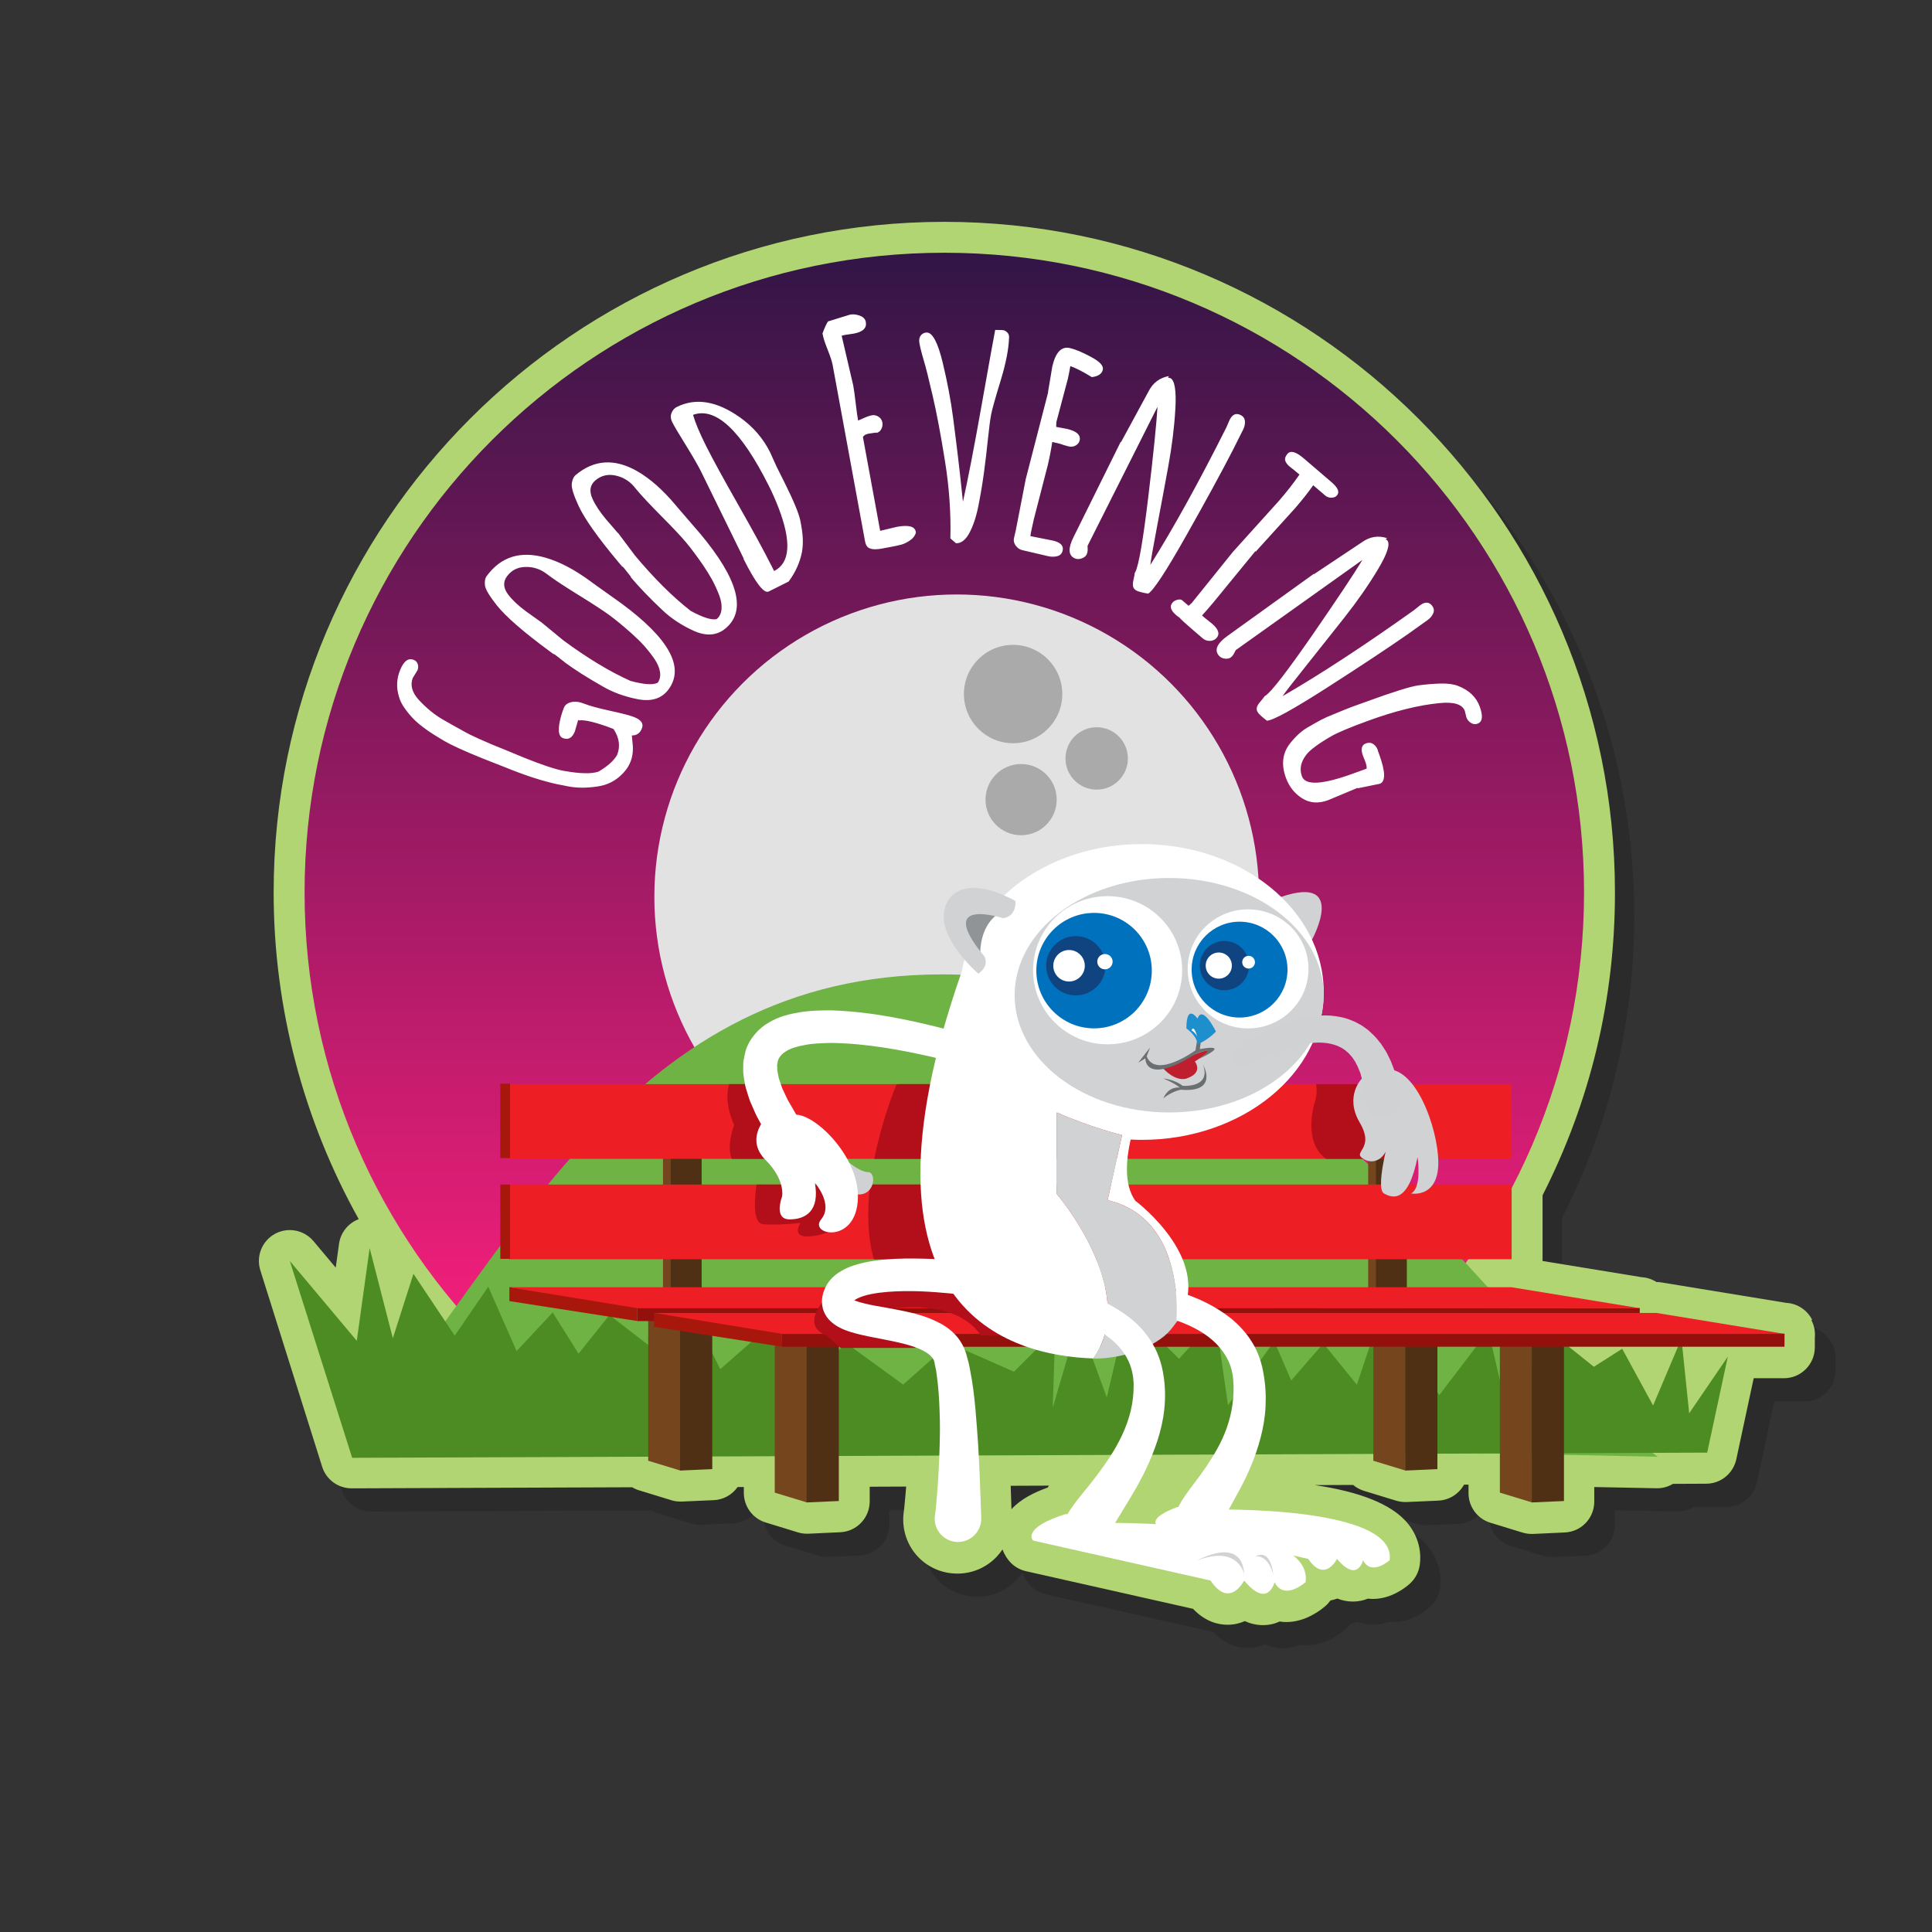 <svg xmlns="http://www.w3.org/2000/svg" width="250" height="250" viewBox="0 0 250 250"><rect x="0" y="0" width="250" height="250" fill="#333333" stroke="none"/><path opacity=".15" d="M236.983 173.766c-.63-1.23-1.877-2.092-3.335-2.174l-16.16-2.646c-.213-.035-.427-.053-.642-.053-.56-.36-1.216-.584-1.92-.625l-12.824-2.098c.004-.074.006-.15.006-.225v-8.277c6.217-12.234 9.367-25.41 9.367-39.18 0-47.852-38.93-86.782-86.782-86.782S37.91 70.636 37.91 118.488c0 14.872 3.84 29.428 11.008 42.27-1.34.506-2.342 1.71-2.547 3.193l-.42 3.08-2.88-3.43c-.78-.93-1.91-1.43-3.06-1.43-.65 0-1.31.16-1.92.49-1.67.92-2.46 2.89-1.89 4.71l8 25.42c.53 1.67 2.07 2.8 3.82 2.8l36.31-.14c.28.17.58.31.9.4l4.02 1.23c.42.15.87.22 1.31.22h.19l4.13-.18c1.29-.05 2.41-.72 3.1-1.7h.81v.76c0 1.76 1.15 3.32 2.83 3.83l4.02 1.23c.42.15.87.22 1.31.22h.19l4.12-.19c2.14-.09 3.82-1.85 3.82-3.99v-1.9l4.72-.02c-.03.4-.06.76-.09 1.07-.06.74-.11 1.32-.16 1.72l-.08.71c-.03.32-.04.64-.03.97.12 3.81 3.2 6.79 7.01 6.79h.22c1.87-.06 3.61-.84 4.89-2.2.28-.29.53-.6.74-.93.26.71.66 1.31 1.09 1.74.54.54 1.21.91 1.96 1.08l21.62 4.87c1.6 1.67 3.26 2.06 4.47 2.06.82 0 1.57-.17 2.24-.47.69.31 1.48.52 2.34.52.81 0 1.53-.17 2.18-.47.29.05.59.07.89.07 2.52 0 4.54-1.62 5.09-2.12.23-.2.43-.43.6-.67.31-.06.61-.15.9-.25.6.24 1.27.39 2.01.39.72 0 1.37-.14 1.95-.38.22.03.44.04.67.04 2.36 0 4.23-1.5 4.74-1.96.71-.64 1.17-1.5 1.3-2.45.27-1.99-.33-3.94-1.68-5.51-2.02-2.33-6.01-3.94-11.91-4.81l4.97-.02c.4.34.87.6 1.4.76l4.01 1.23c.42.14.87.22 1.31.22h.19l4.13-.18c1.44-.07 2.67-.89 3.32-2.07h.58v1.11c0 1.76 1.15 3.31 2.83 3.82l4.02 1.23c.42.14.87.22 1.31.22h.19l4.13-.19c2.14-.09 3.82-1.85 3.82-3.99v-1.89l8.13.16c.74 0 1.44-.2 2.05-.57l4.29-.02c1.88 0 3.5-1.32 3.9-3.16l2.25-10.49h3.92c2.2 0 3.99-1.78 4-3.98l.01-1.27.01-.11c.05-.76-.12-1.5-.45-2.14zm-103.6 24.52l-.052-1.606-.05-1.42 4.96-.02-.18.252c-1.72.62-3.48 1.477-4.67 2.793z"/><path fill="#B2D573" d="M234.483 170.766c-.63-1.23-1.877-2.092-3.335-2.174l-16.16-2.646c-.213-.035-.427-.053-.642-.053-.56-.36-1.216-.584-1.92-.625l-12.824-2.098c.004-.074.006-.15.006-.225v-8.277c6.217-12.234 9.367-25.41 9.367-39.18 0-47.852-38.93-86.782-86.782-86.782S35.41 67.636 35.41 115.488c0 14.872 3.84 29.428 11.01 42.27-1.34.506-2.343 1.71-2.55 3.193l-.427 3.08-2.878-3.43c-.782-.93-1.915-1.43-3.067-1.43-.654 0-1.314.16-1.92.49-1.673.92-2.466 2.89-1.893 4.71l8 25.42c.524 1.67 2.07 2.8 3.815 2.8l36.308-.14c.278.17.58.31.9.4l4.015 1.23c.42.15.864.22 1.313.22h.186l4.125-.18c1.288-.05 2.412-.72 3.1-1.7h.805v.76c0 1.76 1.15 3.32 2.833 3.83l4.015 1.23c.42.15.864.22 1.313.22h.186l4.12-.19c2.13-.09 3.82-1.85 3.82-3.99v-1.9l4.72-.02c-.03.4-.06.76-.09 1.07-.06.74-.12 1.32-.16 1.72l-.09.71c-.04.32-.05.64-.04.97.12 3.81 3.19 6.79 7 6.79h.22c1.87-.06 3.61-.84 4.89-2.2.27-.29.52-.6.74-.93.25.71.65 1.31 1.08 1.74.53.54 1.21.91 1.95 1.08l21.62 4.87c1.59 1.67 3.25 2.06 4.46 2.06.82 0 1.57-.17 2.24-.47.69.31 1.47.52 2.34.52.81 0 1.53-.17 2.17-.47.29.05.58.07.88.07 2.52 0 4.54-1.62 5.09-2.12.23-.2.43-.43.6-.67.31-.06.61-.15.9-.25.59.24 1.26.39 2 .39.72 0 1.37-.14 1.95-.38.22.03.44.04.67.04 2.36 0 4.23-1.5 4.74-1.96.71-.64 1.17-1.5 1.3-2.45.27-1.99-.33-3.94-1.68-5.51-2.02-2.33-6.01-3.94-11.91-4.81l4.97-.02c.4.34.87.6 1.39.76l4.02 1.23c.42.14.86.22 1.31.22h.19l4.12-.18c1.44-.07 2.67-.89 3.32-2.07h.58v1.11c0 1.76 1.15 3.31 2.83 3.82l4.01 1.23c.42.14.86.22 1.31.22h.18l4.12-.19c2.14-.09 3.82-1.85 3.82-3.99v-1.89l8.13.16c.74 0 1.44-.2 2.05-.57l4.3-.02c1.88 0 3.5-1.32 3.9-3.16l2.25-10.49h3.91c2.2 0 3.99-1.78 4-3.98v-1.27l.01-.11c.05-.76-.11-1.5-.45-2.14zm-103.6 24.52l-.052-1.606-.05-1.42 4.96-.02-.18.252c-1.72.62-3.48 1.477-4.67 2.793z"/><linearGradient id="a" gradientUnits="userSpaceOnUse" x1="122.193" y1="16.127" x2="122.193" y2="200.079"><stop offset="0" stop-color="#1B1440"/><stop offset=".819" stop-color="#ED1E79"/></linearGradient><path fill="url(#a)" d="M64.332 174.666h115.723c15.37-15.03 24.92-35.982 24.92-59.178 0-45.72-37.062-82.782-82.78-82.782-45.72 0-82.783 37.063-82.783 82.782 0 23.196 9.55 44.15 24.92 59.178z"/><circle fill="#E2E2E2" cx="123.797" cy="116.049" r="39.125"/><circle fill="#AAA" cx="131.095" cy="89.809" r="6.365"/><circle fill="#AAA" cx="132.13" cy="103.472" r="4.606"/><circle fill="#AAA" cx="141.911" cy="98.142" r="4.037"/><path fill="#6FB344" d="M46.833 185.166c19.94-23.867 34.775-59.08 75.058-59.08 47.14 0 70.26 45.8 92.61 62.414"/><path fill="#75451D" d="M85.792 144.79h4v23.376h-4z"/><path fill="#4F3014" d="M86.792 144.79h4v23.376h-4z"/><path fill="#75451D" d="M177.042 144.79h4v23.376h-4z"/><path fill="#4F3014" d="M178.042 144.79h4v23.376h-4z"/><path fill="#ED1F24" d="M65.897 140.285h129.71v9.668H65.897z"/><path fill="#4C8C22" d="M37.5 163.166l8.667 10.334 1.666-12 3 11.666 2.668-8.334 5.34 8 4.34-6.332 3.67 8.332 4.67-5 3.34 5.334 4-5 7.34 5.666 5-2.666 2 4 5.33-4.666 6 5.666 5-4.334 7.34 5.334 6-5.334 8.34 3.668 5.34-5.334-.33 10 3.33-11.334 3.67 10 2.72-11.568 6.62 6.568 4.74-5.207 1.6 11.207 5.99-8.275 2.19 5.074 4.16-4.79 4.34 5.34 3-9 7.67 10.34 6.34-8.33 2.33 10 6.33-9.33 5 4 3.66-2.33 4 7.34 3.67-8.66 1 9.67 5-7.33-2.67 12.42-175.34.67"/><path fill="#B20F1B" d="M95 145.584s-1.05 2.656-.302 4.37h8.565l.07-.038-5.104-9.63h-3.88c-.37 1.267-.35 2.997.65 5.298z"/><path fill="#75451D" d="M88.042 190.29l-4.166-1.27v-19.727h4.166"/><path fill="#4F3014" d="M92.167 190.104L88 190.29v-20.997h4.167"/><path fill="#75451D" d="M104.417 194.416l-4.166-1.27v-19.728h4.17"/><path fill="#4F3014" d="M108.542 194.23l-4.166.186v-20.998h4.166"/><path fill="#B20F1B" d="M170.167 142.5c-.66 2.148-.99 5.768 1.44 7.453h8.845c.744-.162 1.215-.287 1.215-.287l-4.112-9.38h-7.253c.107.638.115 1.402-.135 2.214z"/><path fill="#75451D" d="M181.875 190.29l-4.167-1.27v-19.727h4.167"/><path fill="#4F3014" d="M186 190.104l-4.167.187V169.3H186"/><path fill="#75451D" d="M198.25 194.416l-4.167-1.27v-19.728h4.167"/><path fill="#4F3014" d="M202.375 194.23l-4.167.186v-20.998h4.167"/><path fill="#ED1F24" d="M65.897 153.277h129.71v9.668H65.897z"/><path fill="#A8170C" d="M82.455 170.94l-16.542-2.577v-1.812l16.542 2.58"/><path fill="#93100C" d="M212.18 170.94l-129.728.01v-1.85l129.736.162"/><path fill="#ED1F24" d="M212.227 169.29H82.515l-16.618-2.72h129.71"/><path fill="#B20F1B" d="M101.667 153.334l-.312-.057H97.9c-.22 1.447-.61 5.006.85 5.14 1.833.167 4.833-.167 4.833-.167s-1.166 1.75.834 1.75 6.083-1.25 5.916-5c-.03-.664-.183-1.23-.408-1.723h-8.17l-.088.057zm24.28-3.38l1.17-9.67h-10.815l-.3.05s-1.798 4.24-2.872 9.62h12.817zm-.4 3.323h-12.95c-.393 3.246-.383 6.656.482 9.668h11.29l1.17-9.668z"/><path fill="#A8170C" d="M101.187 174.266l-16.54-2.578v-1.813l16.54 2.578"/><path fill="#93100C" d="M230.91 174.266l-129.727.007v-1.85l129.737.16"/><path fill="#ED1F24" d="M230.958 172.613H101.246l-16.616-2.72h129.71"/><path fill="#B20F1B" d="M112.542 169.854s10.438-2.813 14.375 2.938l4.375.125-6.5-7.375s-18.75-.375-16.375 2.875 4.125 1.437 4.125 1.437z"/><path fill="#B20F1B" d="M106.917 167.916s-3.5 3.5 0 4.875l1.875 1.63h9.75l-6.625-5.5-5-1z"/><path fill="#FFF" d="M157.016 195.346c.085-.094.16-.195.24-.293-2.425.475-4.872-.06-4.872-.06-3.803 1.415-2.743 2.3-2.743 2.3l19.65 4.426c2.13 3.18 3.72 0 3.72 0 2.66 3.18 3.37.17 3.37.17 1.06 2.12 3.44 0 3.44 0 .96-7.08-22.78-6.55-22.78-6.55z"/><path fill="#FFF" d="M146.547 165.908l.507.06c.31.046.764.116 1.342.204 1.143.19 2.75.547 4.653 1.16 1.89.625 4.09 1.578 6.2 3.238 1.04.84 2.03 1.895 2.8 3.162.78 1.26 1.26 2.742 1.48 4.21.1.548.2 1.386.23 2.052.04.693.03 1.39 0 2.076-.07 1.377-.31 2.717-.64 3.973-.66 2.52-1.64 4.707-2.57 6.457-.93 1.75-1.73 3.13-2.15 3.977-.22.424-.32.713-.34.83-.03.133 0 .107-.01.123l-5.81-1.857c0 .02.11-.31.31-.707.2-.418.51-.885.85-1.39.69-1.02 1.67-2.187 2.65-3.636.97-1.447 2.02-3.143 2.7-5.094.34-.975.6-2 .74-3.06.07-.53.12-1.067.13-1.61.02-.57.01-.973-.05-1.654-.1-.992-.37-1.934-.85-2.773-.47-.85-1.11-1.61-1.86-2.26-1.5-1.31-3.37-2.1-4.99-2.65-1.64-.55-3.09-.78-4.09-.94-.5-.07-.9-.1-1.16-.12l-.38-.02.26-3.77z"/><path fill="#D0D2D3" d="M169.772 121.592s4.664-8.48-3.992-5.535c-8.657 2.945 3.992 5.535 3.992 5.535z"/><path fill="#FFF" d="M124.453 125.725c1.578-9.32 11.406-16.5 23.303-16.5 12.997 0 23.53 8.567 23.53 19.135 0 10.568-10.534 19.137-23.53 19.137-.488 0-.97-.016-1.453-.04-.52 2.27-.956 5.794.617 7.927 0 0 10.794 8.07 5.288 15.738.007-.057 1.417-13.436-8.883-15.82l1.87-8.426s-3.894-.916-8.44-2.924v10.557s10.868 12.68 4.715 21.27c-10.762-.33-32.418-6.09-17.017-50.07z"/><path fill="#D0D2D3" d="M136.756 154.508V143.95c4.546 2.01 8.438 2.925 8.438 2.925l-1.87 8.426c10.3 2.39 8.89 15.77 8.884 15.82-1.074 1.5-1.615 2.01-4.135 3.41 0 0-3.396 1.36-6.604 1.26 6.15-8.59-4.72-21.28-4.72-21.28z"/><ellipse fill="#D0D2D3" cx="151.291" cy="128.781" rx="19.996" ry="15.17"/><ellipse fill="#FFF" cx="161.503" cy="125.373" rx="7.816" ry="7.705"/><ellipse fill="#FFF" cx="143.325" cy="125.548" rx="9.648" ry="9.585"/><path fill="#6C6F71" d="M150.537 142.143s.512-1.545 2.102-1.414c0 0-.43-.47-2.11-1.18 0 0 1.48.14 2.5.95 0 0 3.73.34 2.65-2.73 0 0 2.09 3.66-2.88 3.24 0 0-1.23.23-2.28 1.13z"/><path fill="#BE1E2D" d="M154.61 137.354s1.194 1.447-1.09 2.207c0 0-1.297.54-3.076-1.38 0 0 9.907-4.49 4.166-.82z"/><path fill="#6C6F71" d="M154.958 134.27l-.26 1.64s-5.12 3.747-6.322.782l.447-1.148-1.537 1.97.922-.57s-.14 3.638 6.544-.583c0 0 3.077-1.23.364.67 0 0 4.506-2.04.14-1.28l.172-1.26-.47-.21z"/><path fill="#1D8FCD" d="M157.338 133.475s-1.738-3.54-2.38-1.67c0 0-1.438-2.104-1.438 1.273 0 0 1.362.93 1.438 2.055 0 0 1.408-.567 2.38-1.658z"/><path fill="#FFF" d="M154.958 134.27s-.088-.477-.763-.953c0 0 .25-.917.763.953z"/><circle fill="#0071BC" cx="141.572" cy="125.599" r="7.471"/><path fill="#0F4481" d="M142.11 127.48c1.387-1.605 1.213-4.025-.39-5.413-1.603-1.385-4.024-1.212-5.413.392-1.385 1.6-1.21 4.02.39 5.41 1.604 1.38 4.027 1.21 5.412-.39z"/><path fill="#FFF" d="M139.875 126.303c.738-.852.644-2.14-.208-2.875-.85-.736-2.138-.646-2.875.207s-.643 2.14.208 2.877c.853.736 2.138.642 2.875-.21z"/><circle fill="#FFF" cx="142.979" cy="124.441" r=".993"/><circle fill="#0071BC" cx="160.399" cy="125.468" r="6.202"/><path fill="#0F4481" d="M160.846 127.03c1.15-1.333 1.006-3.342-.323-4.494-1.33-1.15-3.342-1.006-4.495.325-1.15 1.33-1.005 3.35.326 4.5 1.328 1.15 3.34 1.01 4.492-.32z"/><path fill="#FFF" d="M158.99 126.053c.612-.708.535-1.775-.173-2.387-.705-.61-1.774-.536-2.387.172-.61.708-.534 1.776.173 2.39.707.608 1.775.532 2.386-.175z"/><circle fill="#FFF" cx="161.567" cy="124.507" r=".825"/><path fill="#A8170C" d="M64.74 153.277H66v9.617h-1.26zm0-13.043H66v9.62h-1.26z"/><path fill="#919496" d="M126.854 123.73s-.375-4.5 3.25-6c0 0-4.938-1.814-5.75-.69s-1.25 4.002 2.5 6.69z"/><path fill="#D0D1D2" d="M108.458 149.238s2.498 2.432 3.85 2.432.81 4.186-2.702 2.498"/><path fill="#FFF" d="M98.913 144.893s-2.447 2.61.164 5.223c2.61 2.61 2.12 4.732 2.12 4.732s-1.142 2.938.98 2.938 3.918-1.14 3.265-4.732c0 0 2.448 2.773.815 4.732-1.63 1.957 4.243 3.264 4.733-2.285.49-5.54-5.386-11.26-7.997-11.26"/><path fill="#D0D2D3" d="M131.397 116.58s.23 1.967-1.6 2.24c0 0-8.954-2.924-2.42 4.935 0 0 .73 1.188-.777 2.238 0 0-6.03-5.16-4.11-9.09 0-.002 1.46-4.297 8.907-.322z"/><path fill="#FFF" d="M128.07 168.05l-.622-.104-1.818-.27c-1.573-.204-3.838-.468-6.527-.58-1.34-.046-2.793-.044-4.268.073-.734.06-1.48.15-2.182.3-.695.14-1.377.36-1.822.61-.22.12-.36.25-.41.32-.03.02-.04.07-.03.05l-.06.15c.01 0 .02-.02.02-.03l.01-.03c.01-.04 0-.17-.04-.28-.04-.12-.1-.18-.1-.18s.23.15.53.26c.61.23 1.46.42 2.32.59.91.16 1.82.33 2.73.49 1.88.38 3.87.74 5.92 1.85 1.01.55 2.09 1.41 2.78 2.67.17.31.32.63.43.96l.08.25.07.25.09.32c.12.42.23.84.32 1.35.39 1.95.58 3.61.73 5.28.14 1.64.26 3.18.35 4.6.17 2.84.25 5.2.31 6.86l.09 2.62c.05 1.66-1.25 3.05-2.92 3.1-1.66.05-3.05-1.26-3.1-2.92 0-.14 0-.28.02-.42l.01-.05.08-.64c.05-.43.11-1.05.17-1.85.14-1.6.29-3.89.36-6.63.04-1.37.06-2.85-.01-4.4-.04-1.53-.16-3.23-.37-4.71-.03-.35-.12-.79-.22-1.23l-.06-.33-.02-.08-.01-.04c.01.03-.02-.1.02.06v-.01l-.02-.07c-.02-.1-.06-.18-.1-.27-.17-.33-.53-.7-1.11-1.03-1.16-.68-2.88-1.1-4.63-1.45l-2.74-.54c-.95-.21-1.91-.4-3.02-.83-.54-.23-1.15-.5-1.82-1.11-.33-.31-.67-.74-.88-1.28-.22-.54-.27-1.13-.23-1.61.03-.26.07-.44.13-.69l.11-.35.06-.15c.18-.44.38-.79.63-1.11.5-.64 1.07-1.05 1.6-1.35 1.08-.61 2.07-.87 3.01-1.08.94-.2 1.83-.31 2.69-.38 1.71-.15 3.28-.14 4.73-.11 2.89.07 5.25.3 6.91.48l1.93.22.7.1c1.18.16 2.01 1.25 1.85 2.43-.16 1.18-1.25 2.01-2.43 1.85l-.06-.01-.05-.01zm14.23 29.02c.058-.064.106-.13.163-.195-2.133.232-2.88-.707-4.546-.96-5.833 1.835-4.242 3.43-4.242 3.43l22.975 5.177c2.482 3.727 4.342 0 4.342 0 3.1 3.727 3.936.207 3.936.207 1.238 2.48 4.018 0 4.018 0 1.116-8.28-26.646-7.66-26.646-7.66z"/><path fill="#D0D2D3" d="M160.997 203.69s-.783-3.825-6.084-1.757c0 .003 5.772-3.312 6.084 1.758zm3.76 0s-.283-3.382-2.313-2.274c0 0 1.522-.414 2.313 2.275z"/><path fill="#FFF" d="M133.547 165.908s.185.02.53.063c.33.05.803.12 1.4.22 1.196.2 2.875.58 4.864 1.24 1 .34 2.06.77 3.15 1.35 1.09.59 2.22 1.3 3.28 2.23 1.07.93 2.03 2.13 2.73 3.53.35.7.61 1.44.81 2.2.08.39.18.75.23 1.17.05.33.11.61.14 1.03.15 1.57.07 3-.16 4.45-.24 1.43-.63 2.78-1.1 4.03-.92 2.52-2.11 4.67-3.16 6.41-1.05 1.74-1.93 3.14-2.41 4-.24.43-.36.74-.38.84-.02.08-.01.07 0 .08h.01l-5.81-1.85.09-.22c.06-.15.16-.37.27-.57.24-.45.56-.92.94-1.44.76-1.04 1.83-2.25 2.95-3.74 1.12-1.49 2.35-3.23 3.28-5.23.46-.99.85-2.05 1.11-3.13.26-1.06.39-2.24.38-3.27.02-.22-.02-.59-.05-.9 0-.22-.08-.49-.11-.74-.11-.5-.25-.98-.46-1.44-.41-.91-1.01-1.74-1.75-2.44-1.48-1.43-3.41-2.3-5.1-2.89-1.7-.6-3.22-.85-4.27-1-.52-.08-.94-.11-1.21-.13-.26-.02-.4-.02-.4-.02l.26-3.77z"/><path fill="#D0D2D3" d="M176.31 139.47s-2.416 2.29-.363 5.79c2.053 3.502-1.086 3.742.483 4.707 1.57.967 3.138-.48 3.138-2.05 0 0-1.568 5.913-.483 6.517 1.087.604 3.14 1.328 4.347-4.707 0 0 .603 3.982-.846 4.707 0 0 3.138.604 3.5-3.258.36-3.863-2.414-12.674-6.396-12.795"/><path fill="#FFF" d="M126.103 138.21l-1.565-.448c-1.008-.275-2.458-.656-4.208-1.055-3.484-.785-8.237-1.71-12.82-1.752-1.123.027-2.26.055-3.27.252-1.004.176-1.963.443-2.558.846-.62.395-.882.783-1.038 1.252-.014.14-.036.27-.07.402-.043.123.01.314 0 .46-.025.298.06.655.133.993.036.328.175.676.29 1.004.114.326.196.635.356.934.295.594.487 1.115.76 1.54l.77 1.337.078.137c.64 1.102.26 2.506-.84 3.137-1.1.63-2.5.25-3.13-.85l-.02-.04-.87-1.59c-.29-.49-.56-1.19-.9-1.94-.18-.37-.31-.82-.46-1.29-.15-.47-.31-.94-.39-1.53-.1-.56-.21-1.14-.18-1.84.02-.35-.02-.66.06-1.04.07-.37.15-.74.24-1.12.46-1.55 1.68-2.96 3.04-3.71 1.36-.81 2.75-1.11 4.1-1.33 1.36-.22 2.67-.23 3.99-.23 5.19.17 10.06 1.26 13.68 2.15 1.81.45 3.3.88 4.35 1.19l1.65.51c.99.31 1.55 1.36 1.24 2.35-.3.98-1.33 1.53-2.31 1.25l-.06-.02z"/><path fill="#D0D1D2" d="M159.954 135.89l.242-.177.67-.465c.582-.387 1.416-.922 2.475-1.484 1.07-.56 2.34-1.172 3.82-1.643 1.48-.47 3.18-.83 5.02-.7.92.08 1.87.25 2.76.64.46.16.87.43 1.29.65.38.29.8.53 1.11.86.34.31.67.63.93.97l.41.5.34.51c.23.34.43.67.58 1 .15.33.34.65.45.96.51 1.23.78 2.27.94 2.99l.24 1.14c.27 1.24-.53 2.47-1.77 2.73-1.24.27-2.47-.53-2.73-1.77l-.03-.19-.01-.14-.11-.92c-.07-.58-.22-1.4-.5-2.31-.05-.24-.17-.44-.25-.67-.08-.24-.19-.46-.31-.68l-.18-.34-.21-.31c-.13-.22-.3-.4-.47-.59-.15-.21-.37-.33-.55-.52-.22-.13-.41-.31-.66-.41-.45-.26-1.01-.41-1.6-.52-1.18-.19-2.53-.06-3.79.23-1.26.28-2.44.72-3.43 1.14-.99.42-1.8.84-2.35 1.14l-.63.36-.21.13-.04.02c-.59.35-1.35.17-1.71-.42-.34-.55-.18-1.27.33-1.65z"/><path d="M74.82 93.146l-.437 1.51c-.34.845-.86 1.126-1.562.844-.6-.242-.67-1.198-.21-2.865.09-.328.21-.68.36-1.055.15-.374.48-.616.97-.728.5-.11 1.07-.035 1.71.226.65.26 1.75.56 3.31.9 1.57.34 2.6.612 3.11.816.91.364 1.24.852.99 1.462-.24.61-.67.913-1.27.91l-.03-.016c.01.17.04.497.09.983.11.914.02 1.74-.28 2.477-.21.532-.54 1.02-.97 1.464-.9.955-2.01 1.52-3.31 1.697-1.38.21-2.63.2-3.74-.01-1.11-.2-1.97-.39-2.59-.56-.63-.16-1.35-.37-2.14-.63-1-.33-2.19-.77-3.57-1.33l-2.75-1.08c-2.39-.96-4.07-1.73-5.05-2.3-.97-.57-1.76-1.07-2.36-1.51-.6-.43-1.11-.85-1.54-1.28-.42-.42-.81-.89-1.17-1.4-.37-.51-.63-1.03-.77-1.57-.35-1.16-.29-2.31.18-3.44s1.05-1.56 1.75-1.27c.27.11.44.29.52.55.08.26.07.52-.04.79l-.61 1c-.36.94-.09 1.89.81 2.87 1 1.06 2.01 1.89 3.05 2.49s1.88 1.07 2.53 1.42c.63.37 1.36.73 2.19 1.1 1.16.52 2.32 1.01 3.5 1.47l2.29.95c2.37.95 4.1 1.53 5.19 1.72 1.09.19 1.98.3 2.66.3.7.03 1.3-.04 1.81-.2 1.2-.71 2-1.43 2.41-2.16.44-1.1.29-2.22-.46-3.36-2.21-.85-3.7-1.22-4.48-1.11zm-1.79-7.49l-1.202-.938c-.104-.077-.17-.1-.192-.068l-.582-.43c-3.373-2.49-5.628-4.455-6.767-5.895-.965-1.214-1.477-2.077-1.535-2.59s.02-.916.237-1.21c1.84-2.492 4.36-3.282 7.57-2.37 1.85.524 3.83 1.566 5.94 3.13l.23.173 3.69 2.63c6.17 4.555 8.2 8.262 6.09 11.12-.88 1.185-2.2 1.607-3.97 1.27-1.7-.33-3.21-.877-4.52-1.64-2-1.13-3.67-2.192-5.01-3.183zm-2.996-5.15l2.854 2.35c3.11 2.297 6.01 4.05 8.696 5.255 1.746.47 2.917.55 3.514.24.286-.38.388-.85.306-1.4-.082-.54-.32-1.1-.714-1.68-.394-.57-.837-1.14-1.33-1.7-.492-.54-1.044-1.08-1.658-1.63-1.064-.94-2-1.72-2.807-2.31S76.8 78.19 75.03 77.1c-1.77-1.09-3.063-1.935-3.88-2.538l-.566-.417c-.8-.56-1.69-.82-2.666-.78-.977.04-1.747.443-2.312 1.208-.54.734-.487 1.526.163 2.378.54.71 1.32 1.44 2.34 2.19l1.92 1.37zm11.612-5.866l-.947-1.193c-.09-.1-.14-.137-.17-.112l-.47-.554c-2.69-3.21-4.42-5.65-5.19-7.32-.65-1.4-.95-2.36-.88-2.88.06-.51.23-.88.51-1.12 2.37-1.98 5.01-2.16 7.92-.51 1.67.95 3.35 2.43 5.04 4.45l.19.23 2.96 3.43c4.92 5.89 6.01 9.97 3.28 12.25-1.13.95-2.52 1.04-4.16.3-1.57-.72-2.91-1.61-4.01-2.66-1.67-1.57-3.04-3-4.11-4.28zm-1.694-5.71l2.218 2.957c2.48 2.967 4.883 5.354 7.208 7.16 1.586.863 2.706 1.218 3.357 1.064.37-.3.58-.73.628-1.28.05-.55-.05-1.15-.296-1.8s-.544-1.3-.892-1.96c-.35-.64-.757-1.3-1.223-1.98-.81-1.17-1.537-2.14-2.18-2.91s-1.696-1.89-3.16-3.36c-1.46-1.48-2.52-2.6-3.17-3.38l-.45-.54c-.647-.73-1.45-1.19-2.407-1.38-.958-.19-1.802.02-2.53.63-.7.59-.835 1.37-.405 2.35.36.82.947 1.71 1.757 2.68l1.545 1.79zm16.284 3.352L90.693 60.97c-.386-.77-1.043-1.906-1.974-3.413-.94-1.507-1.51-2.476-1.72-2.906-.22-.43-.25-.83-.11-1.2.15-.37.37-.63.67-.78 2.45-1.23 5.17-.79 8.15 1.31 1.71 1.2 3.02 2.71 3.94 4.54l.83 1.84.99 1.98c1.2 2.4 1.89 4.06 2.08 4.97.19.92.3 1.7.33 2.35s-.01 1.27-.12 1.85c-.28 1.34-.85 2.58-1.71 3.74l-2.58 1.29c-.61.3-1.69-1.1-3.26-4.22zm3.504.755l.43.855c2.07-1.04 2.265-3.76.582-8.158-.392-1.013-.812-1.968-1.262-2.863-3.608-7.19-6.88-10.25-9.812-9.19.298 1.03.86 2.37 1.687 4.02.826 1.65 2.208 4.18 4.146 7.59 1.94 3.41 3.35 6 4.23 7.76zm13.663-17.067l-.987.143c-.384.07-.635.216-.754.437l2.23 12.14c1.332-.323 2.054-.496 2.17-.518 1.498-.275 2.31-.066 2.437.625l.02.134c-.12.4-.37.73-.77 1s-.77.45-1.1.54-.76.18-1.28.28l-1.23.23c-.98.18-1.61.1-1.91-.24-.14-.16-.23-.39-.29-.68l-4.2-22.86c-.09-.45-.3-1.1-.64-1.95s-.56-1.5-.64-1.97l-.03-.13c.3-.8.54-1.32.72-1.56l2.85-.88c.4-.07.82-.03 1.27.14.45.17.7.44.77.82.14.78-.38 1.28-1.57 1.5l-1.14.17c-.19.04-.33.07-.42.1l1.5 6.44c.1.53.2 1.3.32 2.32.12 1.02.22 1.76.31 2.22.13-.05.32-.13.55-.24.51-.24.92-.38 1.22-.44.3-.06.59 0 .87.18.27.18.44.42.5.73.05.31.01.6-.14.88-.14.28-.37.44-.68.5zm11.177 9.068c.656-2.928 1.475-7.16 2.458-12.7s1.563-8.754 1.74-9.648l.9.02c.233.006.442.096.627.27s.274.384.27.632c-.036 1.497-.4 3.373-1.09 5.63s-1.1 3.712-1.227 4.367c-.126.65-.265 1.71-.417 3.18-.15 1.47-.32 2.91-.51 4.32-.19 1.41-.43 2.85-.72 4.32s-.69 2.64-1.18 3.55c-.49.9-1.07 1.34-1.72 1.32l-.73-.63c.08-3.24-.15-6.56-.69-9.94-.54-3.39-1.07-6.23-1.61-8.54-.54-2.31-.9-3.77-1.1-4.39-.43-1.46-.64-2.36-.64-2.71s.12-.62.32-.8.44-.27.68-.26c.74.02 1.42 1.31 2.04 3.87.62 2.58 1.07 4.99 1.36 7.23.29 2.24.5 3.95.64 5.14.14 1.19.28 2.38.4 3.57s.2 1.91.23 2.14zm11.03-14.282l.558-3.34c.428-1.838 1.188-2.63 2.278-2.377.697.16 1.61.54 2.74 1.15 1.13.6 1.635 1.15 1.517 1.66-.124.53-.6.85-1.426.95-1.11-.69-2.035-1.16-2.775-1.43-.092.56-.202 1.13-.332 1.69l-1.475 5.55c-.006.02-.016.23-.027.63l1.4.26c1.256.29 1.8.79 1.637 1.5-.066.28-.236.49-.514.65s-.59.19-.93.11-.72-.2-1.11-.34l-.99-.23c-.15 1-.34 1.99-.57 2.97l-1.81 7.02c-.34 1.46-.48 2.19-.43 2.2l2.89.57c.99.23 1.41.66 1.27 1.29-.09.39-.33.64-.71.73-.38.1-.79.09-1.22-.01l-3.29-.77c-.34-.08-.63-.27-.85-.57-.22-.3-.3-.62-.24-.95l.24-1.03 1.29-6.64 2.92-11.32zm9.453 6.448l3.56-6.56c.557-1.106 1.435-1.766 2.635-1.98l-.114.23c.123-.013.225.002.306.043.56.28.772 1.595.642 3.94-.13 2.347-.437 4.84-.92 7.483s-.98 5.305-1.49 7.985-.785 4.265-.826 4.754c2.986-4.76 6.263-10.68 9.83-17.78l.43-.99c.357-.71.832-.92 1.426-.62.338.17.52.43.55.8.026.36-.052.73-.24 1.1l-1.358 2.7c-1.434 2.79-3.44 6.47-6.02 11.04s-4.216 7.06-4.904 7.47c-.75-.13-1.25-.26-1.5-.39-.252-.13-.4-.31-.45-.54-.05-.24-.026-.55.067-.94.095-.39.142-.66.142-.8l.09-.15c.44-.89 1-4.13 1.67-9.72.67-5.59 1.06-9.48 1.19-11.64l-9.05 17.99c0 .06 0 .16.01.31.02.33-.02.61-.14.83-.11.22-.33.39-.66.5-.33.11-.64.1-.93-.05-.78-.39-.81-1.31-.07-2.77l6.08-12.28zm17.373 14.126l-5.385 6.577-.77.903-.74.833.4.343.9.72c.83.713 1.03 1.32.6 1.825-.22.26-.51.39-.87.4-.36.01-.67-.1-.94-.33l-1.33-1.14c-.91-.79-1.49-1.31-1.71-1.57-.17-.11-.3-.21-.39-.29-.72-.61-.88-1.15-.49-1.61.16-.19.37-.31.64-.38.27-.06.46-.05.59.04l.86.74.4-.35 5.33-6.62 5.97-6.62c1-1.15 1.88-2.28 2.65-3.39l-.58-.49-.72-.57c-.29-.25-.48-.51-.55-.77-.07-.25.03-.54.3-.86.4-.46 1.1-.27 2.1.59l3.62 3.1c.82.71 1.05 1.27.68 1.7-.16.19-.4.29-.71.29-.31.01-.58-.09-.81-.28l-1.55-1.33c-.63.9-1.4 1.87-2.3 2.92l-5.13 5.66zm7.597 2.966l6.213-4.137c1.008-.72 2.092-.9 3.252-.52l-.206.14c.113.04.196.1.25.18.362.51-.064 1.77-1.274 3.78s-2.648 4.07-4.31 6.18-3.345 4.23-5.048 6.36-2.688 3.4-2.953 3.81c4.86-2.81 10.525-6.51 16.995-11.12l.84-.67c.647-.46 1.164-.42 1.55.12.22.31.256.63.11.96-.145.33-.388.62-.727.86L182.26 82c-2.58 1.8-6.07 4.114-10.49 6.95-4.42 2.83-7.03 4.27-7.83 4.31-.61-.47-.99-.816-1.15-1.04-.17-.23-.21-.46-.15-.69s.23-.5.5-.8c.26-.3.43-.517.5-.645l.15-.088c.8-.578 2.81-3.18 6.02-7.81 3.2-4.64 5.37-7.88 6.49-9.738l-16.4 11.68c-.03.05-.07.14-.14.28-.14.3-.307.53-.51.67-.2.14-.47.19-.81.14s-.607-.21-.796-.48c-.507-.71-.097-1.54 1.23-2.48l11.126-8zm5.703 27.624l-3.916 1.636c-1.235.45-2.344.365-3.324-.254-.98-.62-1.682-1.505-2.1-2.654-.634-1.737-.445-3.233.566-4.49.713-.896 1.45-1.566 2.21-2.01.76-.442 1.35-.775 1.767-.997s.99-.48 1.73-.77c1.02-.43 1.85-.76 2.48-.99l1.61-.58c3.53-1.29 5.81-2 6.82-2.13s1.97-.21 2.87-.23 1.65.08 2.23.31c1.42.55 2.35 1.44 2.8 2.68.45 1.24.35 1.97-.28 2.2-.29.11-.58.08-.86-.1-.28-.17-.48-.41-.59-.72l-.2-.82c-.32-.87-1.41-1.21-3.29-1.02-2.68.26-5.75 1.02-9.21 2.28-2.36.86-3.96 1.53-4.79 2.01-.83.48-1.52.92-2.05 1.32-.55.4-.97.78-1.24 1.16-.66.89-.83 1.79-.5 2.7.44 1.22 2.65 1.09 6.64-.36l1.73-.63c.03-.22-.03-.53-.18-.93l-.29-.73c-.32-.87-.19-1.4.39-1.61.35-.13.67-.1.94.09.27.18.47.45.6.81l-.02.01.19.52c.82 2.25.84 3.52.07 3.8l-2.88.59z" fill="#FFF"/></svg>
